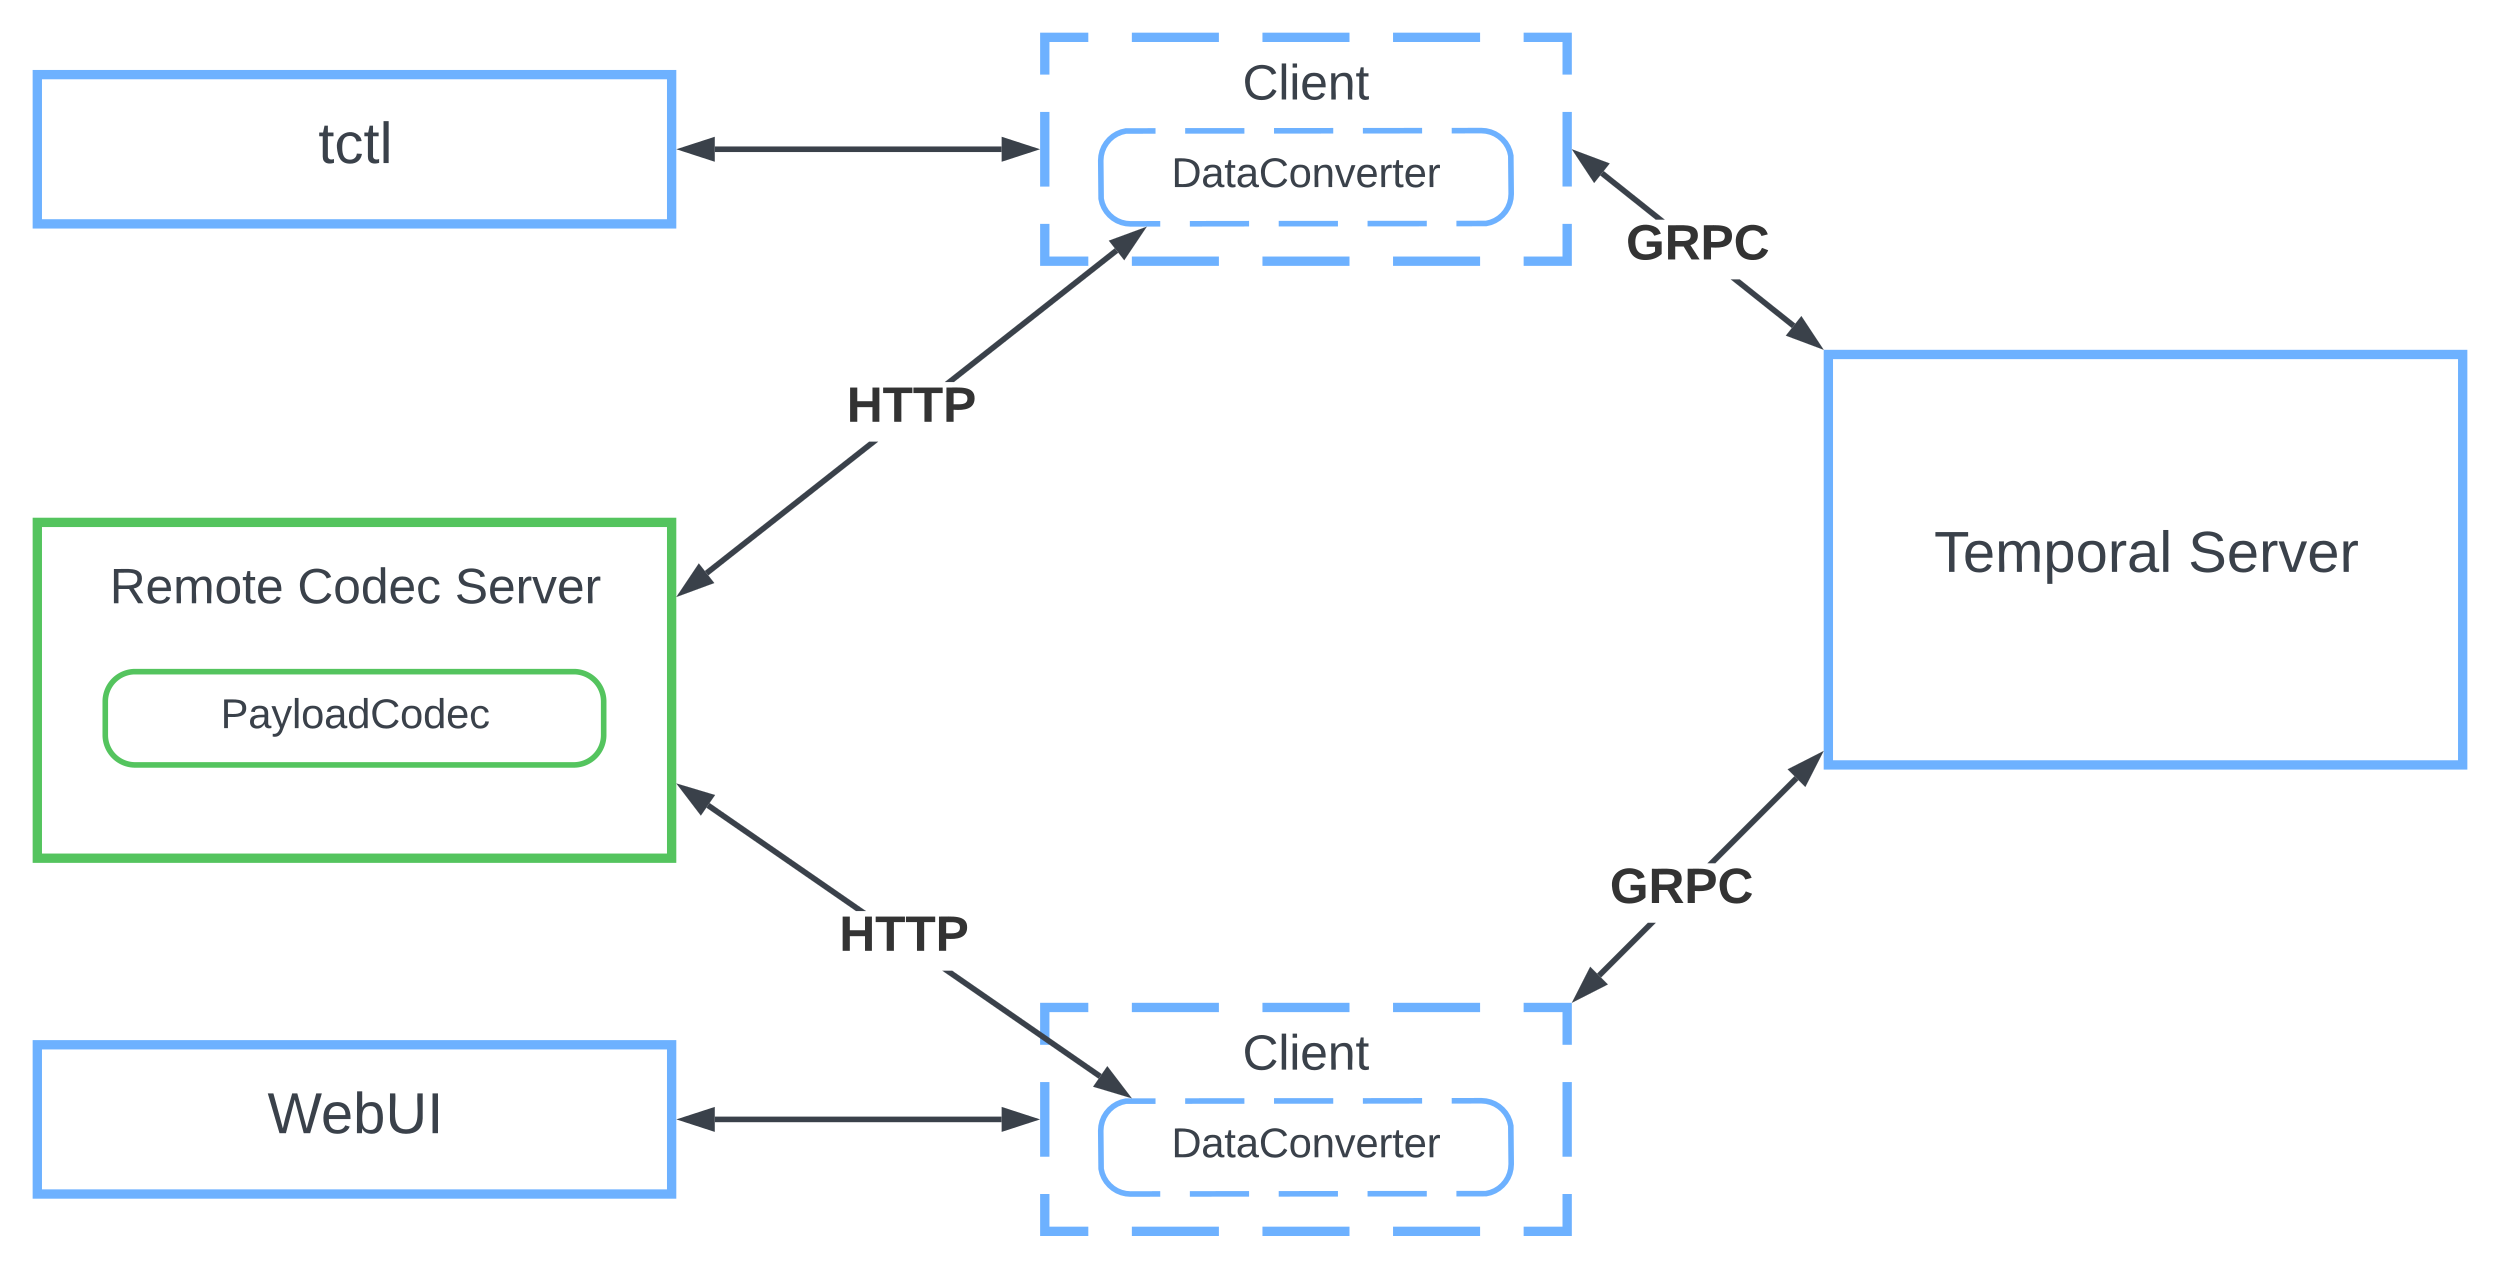<svg xmlns="http://www.w3.org/2000/svg" xmlns:xlink="http://www.w3.org/1999/xlink" xmlns:lucid="lucid" width="1340" height="680"><g transform="translate(-140 -200)" lucid:page-tab-id="-wUpLiahXS_H"><path d="M0 0h1760v1360H0z" fill="#fff"/><path d="M160 240h340v80H160z" stroke="#6db1ff" stroke-width="5" fill="#fff"/><use xlink:href="#a" transform="matrix(1,0,0,1,172,252) translate(138.667 35.389)"/><path d="M160 760h340v80H160z" stroke="#6db1ff" stroke-width="5" fill="#fff"/><use xlink:href="#b" transform="matrix(1,0,0,1,172,772) translate(111.358 35.389)"/><path d="M160 480h340v180H160z" stroke="#54c45e" stroke-width="5" fill="#fff"/><use xlink:href="#c" transform="matrix(1,0,0,1,182,502) translate(16.833 21.333)"/><use xlink:href="#d" transform="matrix(1,0,0,1,182,502) translate(117.426 21.333)"/><use xlink:href="#e" transform="matrix(1,0,0,1,182,502) translate(201.796 21.333)"/><path d="M196.43 576a16 16 0 0 1 16-16h235.14a16 16 0 0 1 16 16v18a16 16 0 0 1-16 16H212.43a16 16 0 0 1-16-16z" stroke="#54c45e" stroke-width="3" fill="#fff"/><use xlink:href="#f" transform="matrix(1,0,0,1,201.429,565) translate(56.84 25.278)"/><path d="M700 220h280v120H700z" fill="#fff"/><path d="M746.67 220h46.66m23.34 0h46.66m23.34 0h46.66m23.34 0H980v20m0 20v40m0 20v20h-23.33m-23.34 0h-46.66m-23.34 0h-46.66m-23.34 0h-46.66m-23.34 0H700v-20m0-20v-40m0-20v-20h23.33" stroke="#6db1ff" stroke-width="5" fill="none"/><use xlink:href="#g" transform="matrix(1,0,0,1,712,232) translate(94.037 21.333)"/><path d="M730 286a16 16 0 0 1 16-16h188a16 16 0 0 1 16 16v18a16 16 0 0 1-16 16H746a16 16 0 0 1-16-16z" fill="#fff"/><path d="M775.25 270.16l31.75-.03m15.87-.02l31.75-.02m15.88 0l31.75-.05m15.87 0L934 270l2.5.2 2.44.58 2.32.96 2.14 1.32 1.9 1.63 1.64 1.9 1.32 2.14.96 2.32.58 2.44.2 20.5-.2 2.5-.58 2.44-.96 2.32-1.32 2.14-1.63 1.9-1.9 1.64-2.14 1.32-2.32.96-2.44.58-15.87.02m-15.88.02l-31.75.03m-15.87.02l-31.75.02m-15.88 0l-31.75.05m-15.87 0L746 320l-2.5-.2-2.44-.58-2.32-.96-2.14-1.32-1.9-1.63-1.64-1.9-1.32-2.14-.96-2.32-.58-2.44-.2-20.5.2-2.5.58-2.44.96-2.32 1.32-2.14 1.63-1.9 1.9-1.64 2.14-1.32 2.32-.96 2.44-.58 15.87-.02" stroke="#6db1ff" stroke-width="3" fill="none"/><use xlink:href="#h" transform="matrix(1,0,0,1,735,275) translate(32.901 25.278)"/><path d="M700 740h280v120H700z" fill="#fff"/><path d="M746.67 740h46.66m23.34 0h46.66m23.34 0h46.66m23.34 0H980v20m0 20v40m0 20v20h-23.33m-23.34 0h-46.66m-23.34 0h-46.66m-23.34 0h-46.66m-23.34 0H700v-20m0-20v-40m0-20v-20h23.33" stroke="#6db1ff" stroke-width="5" fill="none"/><use xlink:href="#g" transform="matrix(1,0,0,1,712,752) translate(94.037 21.333)"/><path d="M730 806a16 16 0 0 1 16-16h188a16 16 0 0 1 16 16v18a16 16 0 0 1-16 16H746a16 16 0 0 1-16-16z" fill="#fff"/><path d="M775.25 790.16l31.75-.03m15.87-.02l31.75-.02m15.88 0l31.75-.05m15.87 0L934 790l2.5.2 2.44.58 2.32.96 2.14 1.32 1.9 1.63 1.64 1.9 1.32 2.14.96 2.32.58 2.44.2 20.5-.2 2.5-.58 2.44-.96 2.32-1.32 2.14-1.63 1.9-1.9 1.64-2.14 1.32-2.32.96-2.44.58-15.87.02m-15.88.02l-31.75.03m-15.87.02l-31.75.02m-15.88 0l-31.75.05m-15.87 0L746 840l-2.5-.2-2.44-.58-2.32-.96-2.14-1.32-1.9-1.63-1.64-1.9-1.32-2.14-.96-2.32-.58-2.44-.2-20.5.2-2.5.58-2.44.96-2.32 1.32-2.14 1.63-1.9 1.9-1.64 2.14-1.32 2.32-.96 2.44-.58 15.87-.02" stroke="#6db1ff" stroke-width="3" fill="none"/><use xlink:href="#h" transform="matrix(1,0,0,1,735,795) translate(32.901 25.278)"/><path d="M523.12 280h153.76" stroke="#3a414a" stroke-width="3" fill="none"/><path d="M507.35 280l14.27-4.64v9.28zM692.65 280l-14.27 4.64v-9.28z" stroke="#3a414a" stroke-width="3" fill="#3a414a"/><path d="M523.12 800h153.76" stroke="#3a414a" stroke-width="3" fill="none"/><path d="M507.35 800l14.27-4.64v9.28zM692.65 800l-14.27 4.64v-9.28z" stroke="#3a414a" stroke-width="3" fill="#3a414a"/><path d="M1120 390h340v220h-340z" stroke="#6db1ff" stroke-width="5" fill="#fff"/><use xlink:href="#i" transform="matrix(1,0,0,1,1132,402) translate(44.685 104.514)"/><use xlink:href="#j" transform="matrix(1,0,0,1,1132,402) translate(180.883 104.514)"/><path d="M519.63 508.42l-1.86-2.35 88.06-69.32h4.85zm219.76-173l-88.07 69.33h-4.85l91.05-71.68z" stroke="#3a414a" stroke-width=".05" fill="#3a414a"/><path d="M520.4 511.82L506.3 517l8.36-12.47z" fill="#3a414a"/><path d="M522.85 512.5L502.5 520l12.06-18.02zm-12.72 1.5l7.8-2.88-3.18-4.04z" stroke="#3a414a" stroke-width=".05" fill="#3a414a"/><path d="M742.5 336.96l-5.73-7.28 14.08-5.2z" fill="#3a414a"/><path d="M742.6 339.5L734.33 329l20.34-7.5zm-3.37-9.13l3.18 4.04 4.64-6.9z" stroke="#3a414a" stroke-width=".05" fill="#3a414a"/><use xlink:href="#k" transform="matrix(1,0,0,1,593.878,404.746) translate(0 21.333)"/><path d="M730.56 775.74l-1.7 2.46-83.77-57.9h5.27zM604.08 688.3h-5.28l-80.2-55.42 1.72-2.47z" stroke="#3a414a" stroke-width=".05" fill="#3a414a"/><path d="M520.86 626.98l-5.27 7.63-9.1-11.92z" fill="#3a414a"/><path d="M523.27 626.13l-7.62 11.03-13.15-17.24zm-7.74 5.92l2.93-4.22-7.97-2.4z" stroke="#3a414a" stroke-width=".05" fill="#3a414a"/><path d="M742.68 785.93l-14.37-4.3 5.28-7.62z" fill="#3a414a"/><path d="M746.67 788.7l-20.77-6.22 7.62-11.02zm-15.96-7.9l7.98 2.37-5.04-6.6z" stroke="#3a414a" stroke-width=".05" fill="#3a414a"/><use xlink:href="#k" transform="matrix(1,0,0,1,589.881,688.307) translate(0 21.333)"/><path d="M1102.3 373.48l-1.86 2.35-32.75-26.08h4.8zm-70-55.73h-4.8l-29.8-23.73 1.86-2.35z" stroke="#3a414a" stroke-width=".05" fill="#3a414a"/><path d="M1000.34 288.28l-5.77 7.26-8.27-12.52z" fill="#3a414a"/><path d="M1002.8 287.6l-8.34 10.5L982.5 280zm-8.12 5.4l3.2-4.04-7.8-2.9z" stroke="#3a414a" stroke-width=".05" fill="#3a414a"/><path d="M1113.7 384.48l-14.04-5.26 5.77-7.26z" fill="#3a414a"/><path d="M1117.5 387.5l-20.3-7.6 8.34-10.5zm-15.4-8.96l7.8 2.9-4.58-6.93z" stroke="#3a414a" stroke-width=".05" fill="#3a414a"/><use xlink:href="#l" transform="matrix(1,0,0,1,1011.556,317.75) translate(0 21.333)"/><path d="M998.14 723.98l-2.12-2.12 27.2-27.2h4.23zm105.84-105.84l-44.53 44.53h-4.24l46.66-46.65z" stroke="#3a414a" stroke-width=".05" fill="#3a414a"/><path d="M999.3 727.26l-13.37 6.8 6.8-13.36z" fill="#3a414a"/><path d="M1001.82 727.66l-19.32 9.84 9.84-19.32zm-12.46 2.98l7.42-3.78-3.64-3.64z" stroke="#3a414a" stroke-width=".05" fill="#3a414a"/><path d="M1107.26 619.3l-6.56-6.56 13.37-6.8z" fill="#3a414a"/><path d="M1107.66 621.82l-9.48-9.48 19.32-9.84zm-4.44-8.68l3.64 3.64 3.78-7.42z" stroke="#3a414a" stroke-width=".05" fill="#3a414a"/><g><use xlink:href="#l" transform="matrix(1,0,0,1,1002.889,662.667) translate(0 21.333)"/></g><defs><path fill="#3a414a" d="M59-47c-2 24 18 29 38 22v24C64 9 27 4 27-40v-127H5v-23h24l9-43h21v43h35v23H59v120" id="m"/><path fill="#3a414a" d="M96-169c-40 0-48 33-48 73s9 75 48 75c24 0 41-14 43-38l32 2c-6 37-31 61-74 61-59 0-76-41-82-99-10-93 101-131 147-64 4 7 5 14 7 22l-32 3c-4-21-16-35-41-35" id="n"/><path fill="#3a414a" d="M24 0v-261h32V0H24" id="o"/><g id="a"><use transform="matrix(0.086,0,0,0.086,0,0)" xlink:href="#m"/><use transform="matrix(0.086,0,0,0.086,8.642,0)" xlink:href="#n"/><use transform="matrix(0.086,0,0,0.086,24.198,0)" xlink:href="#m"/><use transform="matrix(0.086,0,0,0.086,32.84,0)" xlink:href="#o"/></g><path fill="#3a414a" d="M266 0h-40l-56-210L115 0H75L2-248h35L96-30l15-64 43-154h32l59 218 59-218h35" id="p"/><path fill="#3a414a" d="M100-194c63 0 86 42 84 106H49c0 40 14 67 53 68 26 1 43-12 49-29l28 8c-11 28-37 45-77 45C44 4 14-33 15-96c1-61 26-98 85-98zm52 81c6-60-76-77-97-28-3 7-6 17-6 28h103" id="q"/><path fill="#3a414a" d="M115-194c53 0 69 39 70 98 0 66-23 100-70 100C84 3 66-7 56-30L54 0H23l1-261h32v101c10-23 28-34 59-34zm-8 174c40 0 45-34 45-75 0-40-5-75-45-74-42 0-51 32-51 76 0 43 10 73 51 73" id="r"/><path fill="#3a414a" d="M232-93c-1 65-40 97-104 97C67 4 28-28 28-90v-158h33c8 89-33 224 67 224 102 0 64-133 71-224h33v155" id="s"/><path fill="#3a414a" d="M33 0v-248h34V0H33" id="t"/><g id="b"><use transform="matrix(0.086,0,0,0.086,0,0)" xlink:href="#p"/><use transform="matrix(0.086,0,0,0.086,28.691,0)" xlink:href="#q"/><use transform="matrix(0.086,0,0,0.086,45.975,0)" xlink:href="#r"/><use transform="matrix(0.086,0,0,0.086,63.259,0)" xlink:href="#s"/><use transform="matrix(0.086,0,0,0.086,85.642,0)" xlink:href="#t"/></g><path fill="#3a414a" d="M233-177c-1 41-23 64-60 70L243 0h-38l-65-103H63V0H30v-248c88 3 205-21 203 71zM63-129c60-2 137 13 137-47 0-61-80-42-137-45v92" id="u"/><path fill="#3a414a" d="M210-169c-67 3-38 105-44 169h-31v-121c0-29-5-50-35-48C34-165 62-65 56 0H25l-1-190h30c1 10-1 24 2 32 10-44 99-50 107 0 11-21 27-35 58-36 85-2 47 119 55 194h-31v-121c0-29-5-49-35-48" id="v"/><path fill="#3a414a" d="M100-194c62-1 85 37 85 99 1 63-27 99-86 99S16-35 15-95c0-66 28-99 85-99zM99-20c44 1 53-31 53-75 0-43-8-75-51-75s-53 32-53 75 10 74 51 75" id="w"/><g id="c"><use transform="matrix(0.074,0,0,0.074,0,0)" xlink:href="#u"/><use transform="matrix(0.074,0,0,0.074,19.185,0)" xlink:href="#q"/><use transform="matrix(0.074,0,0,0.074,34,0)" xlink:href="#v"/><use transform="matrix(0.074,0,0,0.074,56.148,0)" xlink:href="#w"/><use transform="matrix(0.074,0,0,0.074,70.963,0)" xlink:href="#m"/><use transform="matrix(0.074,0,0,0.074,78.37,0)" xlink:href="#q"/></g><path fill="#3a414a" d="M212-179c-10-28-35-45-73-45-59 0-87 40-87 99 0 60 29 101 89 101 43 0 62-24 78-52l27 14C228-24 195 4 139 4 59 4 22-46 18-125c-6-104 99-153 187-111 19 9 31 26 39 46" id="x"/><path fill="#3a414a" d="M85-194c31 0 48 13 60 33l-1-100h32l1 261h-30c-2-10 0-23-3-31C134-8 116 4 85 4 32 4 16-35 15-94c0-66 23-100 70-100zm9 24c-40 0-46 34-46 75 0 40 6 74 45 74 42 0 51-32 51-76 0-42-9-74-50-73" id="y"/><g id="d"><use transform="matrix(0.074,0,0,0.074,0,0)" xlink:href="#x"/><use transform="matrix(0.074,0,0,0.074,19.185,0)" xlink:href="#w"/><use transform="matrix(0.074,0,0,0.074,34,0)" xlink:href="#y"/><use transform="matrix(0.074,0,0,0.074,48.815,0)" xlink:href="#q"/><use transform="matrix(0.074,0,0,0.074,63.63,0)" xlink:href="#n"/></g><path fill="#3a414a" d="M185-189c-5-48-123-54-124 2 14 75 158 14 163 119 3 78-121 87-175 55-17-10-28-26-33-46l33-7c5 56 141 63 141-1 0-78-155-14-162-118-5-82 145-84 179-34 5 7 8 16 11 25" id="z"/><path fill="#3a414a" d="M114-163C36-179 61-72 57 0H25l-1-190h30c1 12-1 29 2 39 6-27 23-49 58-41v29" id="A"/><path fill="#3a414a" d="M108 0H70L1-190h34L89-25l56-165h34" id="B"/><g id="e"><use transform="matrix(0.074,0,0,0.074,0,0)" xlink:href="#z"/><use transform="matrix(0.074,0,0,0.074,17.778,0)" xlink:href="#q"/><use transform="matrix(0.074,0,0,0.074,32.593,0)" xlink:href="#A"/><use transform="matrix(0.074,0,0,0.074,41.407,0)" xlink:href="#B"/><use transform="matrix(0.074,0,0,0.074,54.741,0)" xlink:href="#q"/><use transform="matrix(0.074,0,0,0.074,69.556,0)" xlink:href="#A"/></g><path fill="#3a414a" d="M30-248c87 1 191-15 191 75 0 78-77 80-158 76V0H30v-248zm33 125c57 0 124 11 124-50 0-59-68-47-124-48v98" id="C"/><path fill="#3a414a" d="M141-36C126-15 110 5 73 4 37 3 15-17 15-53c-1-64 63-63 125-63 3-35-9-54-41-54-24 1-41 7-42 31l-33-3c5-37 33-52 76-52 45 0 72 20 72 64v82c-1 20 7 32 28 27v20c-31 9-61-2-59-35zM48-53c0 20 12 33 32 33 41-3 63-29 60-74-43 2-92-5-92 41" id="D"/><path fill="#3a414a" d="M179-190L93 31C79 59 56 82 12 73V49c39 6 53-20 64-50L1-190h34L92-34l54-156h33" id="E"/><g id="f"><use transform="matrix(0.062,0,0,0.062,0,0)" xlink:href="#C"/><use transform="matrix(0.062,0,0,0.062,14.815,0)" xlink:href="#D"/><use transform="matrix(0.062,0,0,0.062,27.16,0)" xlink:href="#E"/><use transform="matrix(0.062,0,0,0.062,38.272,0)" xlink:href="#o"/><use transform="matrix(0.062,0,0,0.062,43.148,0)" xlink:href="#w"/><use transform="matrix(0.062,0,0,0.062,55.494,0)" xlink:href="#D"/><use transform="matrix(0.062,0,0,0.062,67.84,0)" xlink:href="#y"/><use transform="matrix(0.062,0,0,0.062,80.185,0)" xlink:href="#x"/><use transform="matrix(0.062,0,0,0.062,96.173,0)" xlink:href="#w"/><use transform="matrix(0.062,0,0,0.062,108.519,0)" xlink:href="#y"/><use transform="matrix(0.062,0,0,0.062,120.864,0)" xlink:href="#q"/><use transform="matrix(0.062,0,0,0.062,133.21,0)" xlink:href="#n"/></g><path fill="#3a414a" d="M24-231v-30h32v30H24zM24 0v-190h32V0H24" id="F"/><path fill="#3a414a" d="M117-194c89-4 53 116 60 194h-32v-121c0-31-8-49-39-48C34-167 62-67 57 0H25l-1-190h30c1 10-1 24 2 32 11-22 29-35 61-36" id="G"/><g id="g"><use transform="matrix(0.074,0,0,0.074,0,0)" xlink:href="#x"/><use transform="matrix(0.074,0,0,0.074,19.185,0)" xlink:href="#o"/><use transform="matrix(0.074,0,0,0.074,25.037,0)" xlink:href="#F"/><use transform="matrix(0.074,0,0,0.074,30.889,0)" xlink:href="#q"/><use transform="matrix(0.074,0,0,0.074,45.704,0)" xlink:href="#G"/><use transform="matrix(0.074,0,0,0.074,60.519,0)" xlink:href="#m"/></g><path fill="#3a414a" d="M30-248c118-7 216 8 213 122C240-48 200 0 122 0H30v-248zM63-27c89 8 146-16 146-99s-60-101-146-95v194" id="H"/><g id="h"><use transform="matrix(0.062,0,0,0.062,0,0)" xlink:href="#H"/><use transform="matrix(0.062,0,0,0.062,15.988,0)" xlink:href="#D"/><use transform="matrix(0.062,0,0,0.062,28.333,0)" xlink:href="#m"/><use transform="matrix(0.062,0,0,0.062,34.506,0)" xlink:href="#D"/><use transform="matrix(0.062,0,0,0.062,46.852,0)" xlink:href="#x"/><use transform="matrix(0.062,0,0,0.062,62.84,0)" xlink:href="#w"/><use transform="matrix(0.062,0,0,0.062,75.185,0)" xlink:href="#G"/><use transform="matrix(0.062,0,0,0.062,87.531,0)" xlink:href="#B"/><use transform="matrix(0.062,0,0,0.062,98.642,0)" xlink:href="#q"/><use transform="matrix(0.062,0,0,0.062,110.988,0)" xlink:href="#A"/><use transform="matrix(0.062,0,0,0.062,118.333,0)" xlink:href="#m"/><use transform="matrix(0.062,0,0,0.062,124.506,0)" xlink:href="#q"/><use transform="matrix(0.062,0,0,0.062,136.852,0)" xlink:href="#A"/></g><path fill="#3a414a" d="M127-220V0H93v-220H8v-28h204v28h-85" id="I"/><path fill="#3a414a" d="M115-194c55 1 70 41 70 98S169 2 115 4C84 4 66-9 55-30l1 105H24l-1-265h31l2 30c10-21 28-34 59-34zm-8 174c40 0 45-34 45-75s-6-73-45-74c-42 0-51 32-51 76 0 43 10 73 51 73" id="J"/><g id="i"><use transform="matrix(0.086,0,0,0.086,0,0)" xlink:href="#I"/><use transform="matrix(0.086,0,0,0.086,15.469,0)" xlink:href="#q"/><use transform="matrix(0.086,0,0,0.086,32.753,0)" xlink:href="#v"/><use transform="matrix(0.086,0,0,0.086,58.593,0)" xlink:href="#J"/><use transform="matrix(0.086,0,0,0.086,75.877,0)" xlink:href="#w"/><use transform="matrix(0.086,0,0,0.086,93.16,0)" xlink:href="#A"/><use transform="matrix(0.086,0,0,0.086,103.444,0)" xlink:href="#D"/><use transform="matrix(0.086,0,0,0.086,120.728,0)" xlink:href="#o"/></g><g id="j"><use transform="matrix(0.086,0,0,0.086,0,0)" xlink:href="#z"/><use transform="matrix(0.086,0,0,0.086,20.741,0)" xlink:href="#q"/><use transform="matrix(0.086,0,0,0.086,38.025,0)" xlink:href="#A"/><use transform="matrix(0.086,0,0,0.086,48.309,0)" xlink:href="#B"/><use transform="matrix(0.086,0,0,0.086,63.864,0)" xlink:href="#q"/><use transform="matrix(0.086,0,0,0.086,81.148,0)" xlink:href="#A"/></g><path fill="#333" d="M186 0v-106H76V0H24v-248h52v99h110v-99h50V0h-50" id="K"/><path fill="#333" d="M136-208V0H84v-208H4v-40h212v40h-80" id="L"/><path fill="#333" d="M24-248c93 1 206-16 204 79-1 75-69 88-152 82V0H24v-248zm52 121c47 0 100 7 100-41 0-47-54-39-100-39v80" id="M"/><g id="k"><use transform="matrix(0.074,0,0,0.074,0,0)" xlink:href="#K"/><use transform="matrix(0.074,0,0,0.074,19.185,0)" xlink:href="#L"/><use transform="matrix(0.074,0,0,0.074,35.407,0)" xlink:href="#L"/><use transform="matrix(0.074,0,0,0.074,51.63,0)" xlink:href="#M"/></g><path fill="#333" d="M67-125c0 54 23 88 75 88 28 0 53-7 68-21v-34h-60v-39h108v91C232-14 192 4 140 4 58 4 20-42 15-125 8-236 126-280 215-234c19 10 29 26 37 47l-47 15c-11-23-29-39-63-39-53 1-75 33-75 86" id="N"/><path fill="#333" d="M240-174c0 40-23 61-54 70L253 0h-59l-57-94H76V0H24v-248c93 4 217-23 216 74zM76-134c48-2 112 12 112-38 0-48-66-32-112-35v73" id="O"/><path fill="#333" d="M67-125c0 53 21 87 73 88 37 1 54-22 65-47l45 17C233-25 199 4 140 4 58 4 20-42 15-125 8-235 124-281 211-232c18 10 29 29 36 50l-46 12c-8-25-30-41-62-41-52 0-71 34-72 86" id="P"/><g id="l"><use transform="matrix(0.074,0,0,0.074,0,0)" xlink:href="#N"/><use transform="matrix(0.074,0,0,0.074,20.741,0)" xlink:href="#O"/><use transform="matrix(0.074,0,0,0.074,39.926,0)" xlink:href="#M"/><use transform="matrix(0.074,0,0,0.074,57.704,0)" xlink:href="#P"/></g></defs></g></svg>
